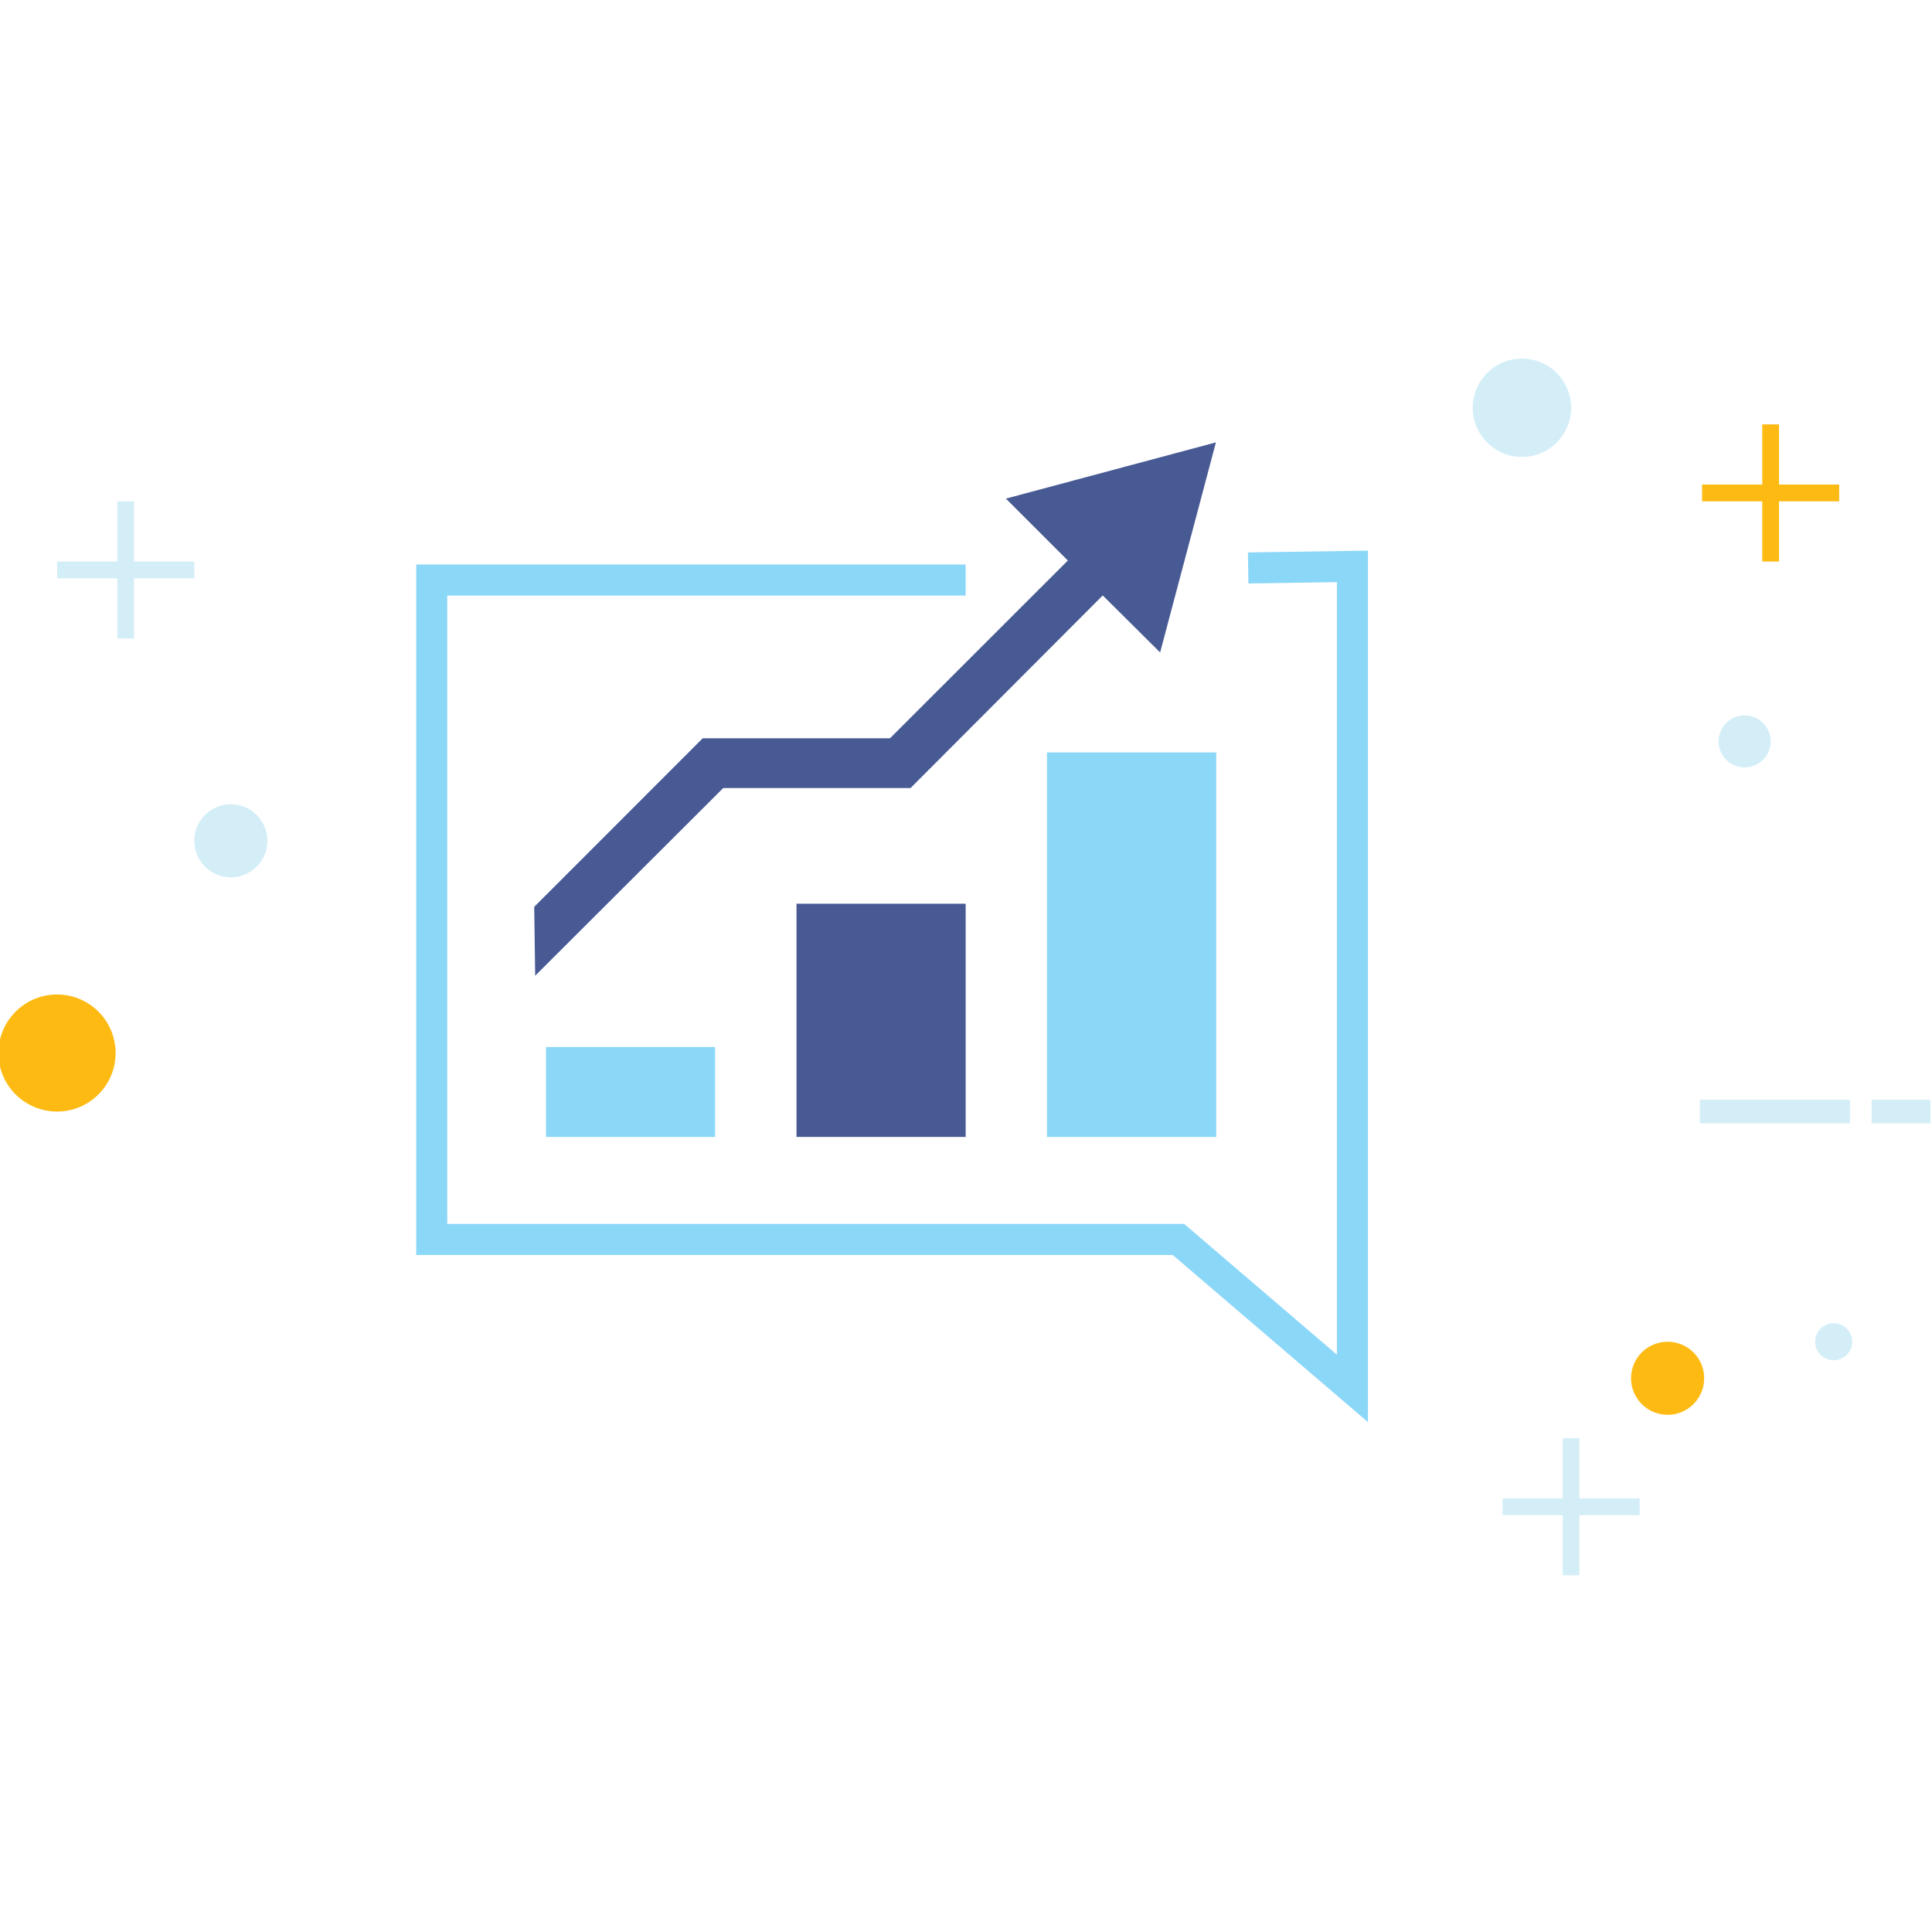 <svg xmlns="http://www.w3.org/2000/svg" width="512" height="512" viewBox="0 0 512 512"><path d="M450.477 291.446h39.806v6.249h-39.806zm45.508 0h15.598v6.249h-15.598z" fill="#D4EEF8"/><g fill="#D4EEF8"><path d="M15.149 148.809h36.336v4.45H15.149z"/><path d="M31.092 132.857h4.434v36.352h-4.434z"/></g><g fill="#FDBA12"><path d="M451.071 128.408h36.328v4.45h-36.328z"/><path d="M467.015 112.464h4.441v36.344h-4.441z"/></g><g fill="#D4EEF8"><path d="M398.189 397.074h36.336v4.449h-36.336z"/><path d="M414.133 381.139h4.441v36.336h-4.441z"/></g><path fill="#FDBA12" d="M30.634 279.062c0 8.578-6.956 15.51-15.518 15.51S-.418 287.64-.418 279.062c0-8.57 6.972-15.51 15.534-15.51s15.518 6.939 15.518 15.51z"/><path fill="#D4EEF8" d="M70.866 222.814c0 5.349-4.346 9.686-9.695 9.686-5.333 0-9.687-4.337-9.687-9.686 0-5.35 4.354-9.687 9.687-9.687 5.35.001 9.695 4.338 9.695 9.687z"/><path fill="#FDBA12" d="M451.625 365.252c0 5.349-4.337 9.686-9.694 9.686-5.333 0-9.687-4.337-9.687-9.686 0-5.35 4.354-9.679 9.687-9.679 5.357 0 9.694 4.329 9.694 9.679z"/><path fill="#D4EEF8" d="M490.845 355.581c0 2.699-2.192 4.899-4.899 4.899s-4.915-2.2-4.915-4.899c0-2.715 2.208-4.915 4.915-4.915s4.899 2.2 4.899 4.915zm-100.559-247.51c0-7.196 5.847-13.043 13.027-13.043 7.204 0 13.052 5.847 13.052 13.043 0 7.197-5.848 13.028-13.052 13.028-7.18 0-13.027-5.831-13.027-13.028zm65.17 88.407c0-3.799 3.085-6.899 6.876-6.899 3.822 0 6.915 3.101 6.915 6.899 0 3.815-3.093 6.883-6.915 6.883a6.875 6.875 0 0 1-6.876-6.883z"/><path fill="#8BD7F8" d="M277.462 199.401h44.85v101.9h-44.85z"/><path fill="#485A93" d="M211.079 239.497h44.834v61.805h-44.834z"/><path fill="#8BD7F8" d="M144.695 277.471h44.81v23.831h-44.81z"/><path fill="#485A93" d="M322.231 117.235l-55.661 14.899 16.418 16.409-47.131 47.107h-49.629l-44.657 44.674.257 18.248 49.829-49.725h49.637l50.946-51.051 15.205 15.108z"/><path fill="#8BD7F8" d="M362.52 376.865l-51.742-44.287H110.303V149.604h145.61v8.224H118.527v166.526h195.287l40.481 34.649V154.274l-23.453.35-.129-8.225 31.807-.47z"/></svg>